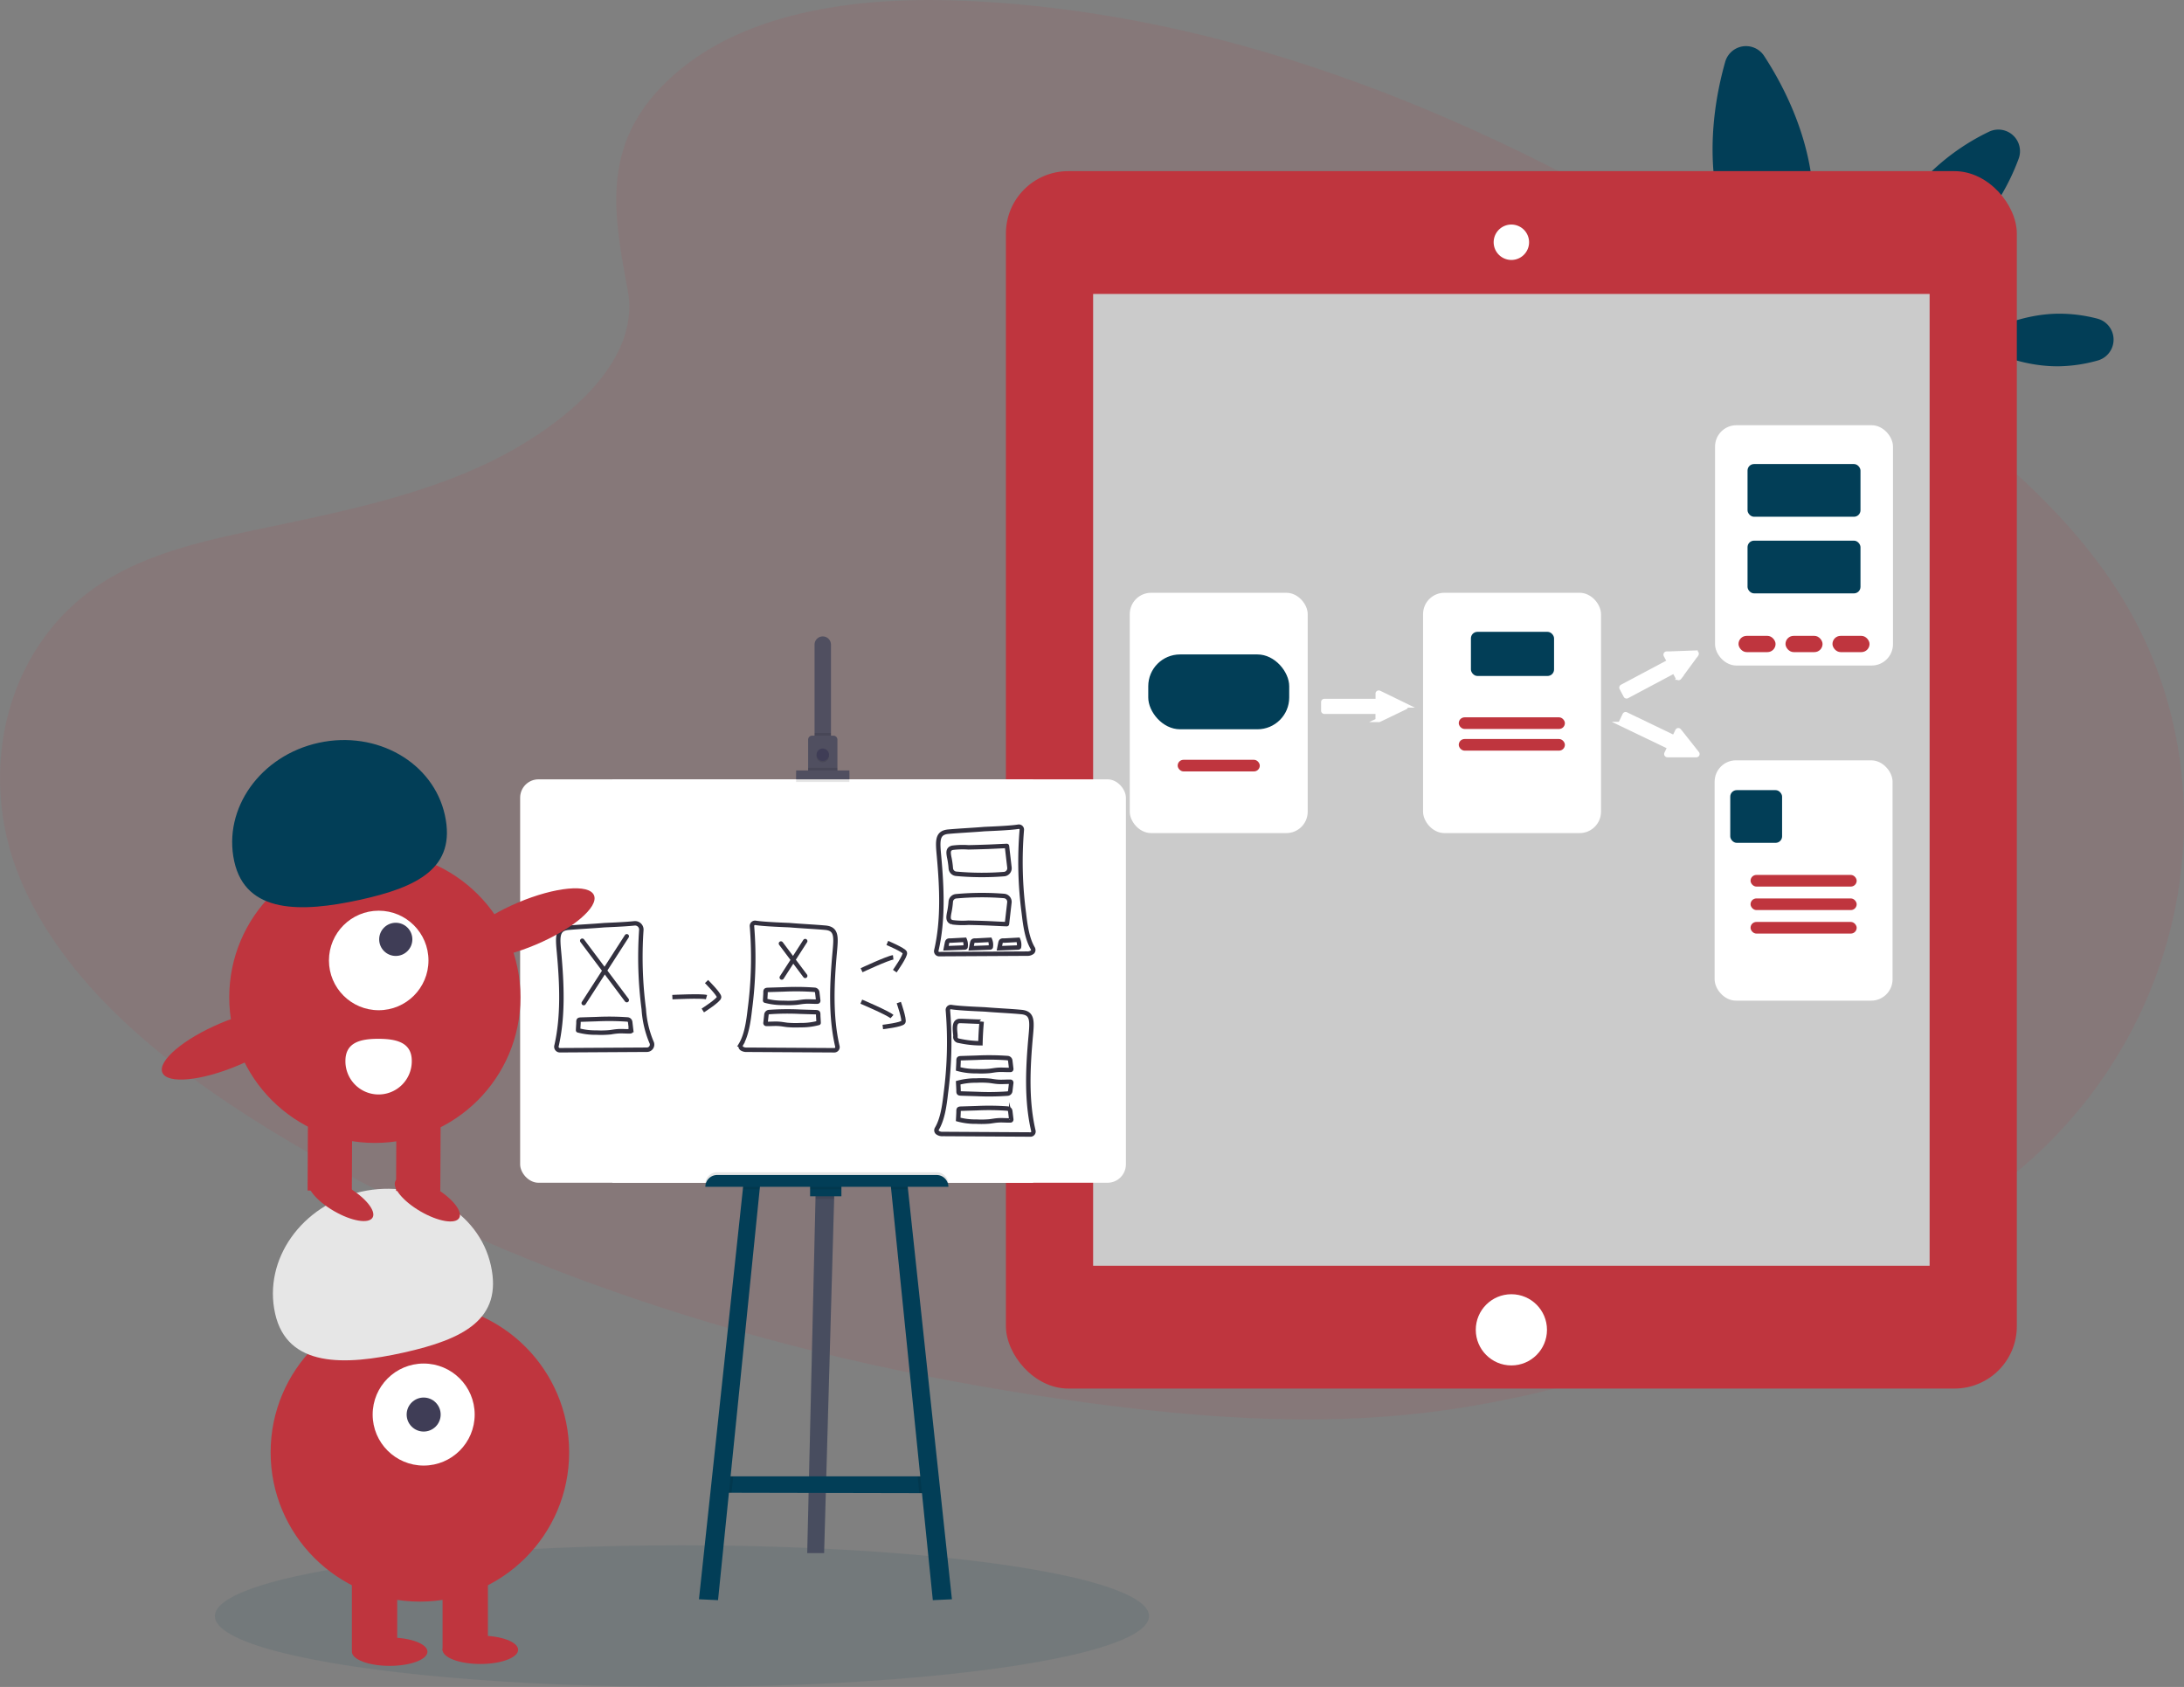 <svg xmlns="http://www.w3.org/2000/svg" width="490.676" height="378.98" viewBox="0 0 490.676 378.98">
  <rect x="0" y="0" width="490.676" height="378.98" fill="#808080" stroke="none"/>
  <g id="we-known-img-3" transform="translate(-376.662 -1737.51)">
    <ellipse id="Ellipse_452" data-name="Ellipse 452" cx="104.942" cy="15.907" rx="104.942" ry="15.907" transform="translate(424.931 2084.676)" fill="#023e57" opacity="0.1"/>
    <path id="Path_3885" data-name="Path 3885" d="M196.276,37.876c16.645-14.67,42.777-17.675,66.567-16.49,74.71,3.676,142.143,39.321,200.491,79.65,21.121,14.6,41.915,30.334,55.622,50.443,27.908,40.925,19.628,97.625-19.177,131.339-13.2,11.488-29.207,20.268-45.636,28.063-29.216,13.861-60.739,24.987-93.9,28.156-23.644,2.258-47.58.42-71.087-2.731-65.679-8.8-130.146-28.279-184.177-61.582-23.7-14.59-46.033-32.769-55.8-56.4s-3.535-53.585,20.684-67.57c10.008-5.788,21.974-8.4,33.688-10.857,17.233-3.61,34.766-7.171,50.328-14.511,16.071-7.587,35.1-22.252,31.92-39.034C182.383,68.333,179.635,52.519,196.276,37.876Z" transform="translate(331.9 1716.357)" fill="#bf353e" opacity="0.1"/>
    <path id="Path_3886" data-name="Path 3886" d="M937.656,73.333c2.987,19.689-5.324,37.28-5.324,37.28s-13.154-14.33-16.15-34.019c-1.675-11.047.2-21.422,2.174-28.412a4.86,4.86,0,0,1,8.789-1.326C931.108,52.936,935.982,62.29,937.656,73.333Z" transform="translate(-154.109 1703.268)" fill="#023e57"/>
    <path id="Path_3887" data-name="Path 3887" d="M1066.591,180.64a33.983,33.983,0,0,1,8.771,1.109,4.871,4.871,0,0,1,.1,9.407,34.09,34.09,0,0,1-8.745,1.3c-10.839.119-19.689-5.7-19.689-5.7S1055.752,180.759,1066.591,180.64Z" transform="translate(-227.502 1627.342)" fill="#023e57"/>
    <path id="Path_3888" data-name="Path 3888" d="M1006.882,98.47c-10.088,11.086-12.222,25.575-12.222,25.575s14.219-3.491,24.3-14.581a50.2,50.2,0,0,0,9.482-15.823,4.86,4.86,0,0,0-6.681-6.1A49.917,49.917,0,0,0,1006.882,98.47Z" transform="translate(-198.272 1679.58)" fill="#023e57"/>
    <rect id="Rectangle_1280" data-name="Rectangle 1280" width="227.118" height="273.5" rx="14" transform="translate(602.661 1775.959)" fill="#bf353e"/>
    <rect id="Rectangle_1281" data-name="Rectangle 1281" width="187.933" height="218.32" transform="translate(622.253 1803.549)" fill="#cbcbcb"/>
    <ellipse id="Ellipse_453" data-name="Ellipse 453" cx="7.998" cy="7.998" rx="7.998" ry="7.998" transform="translate(708.223 2028.268)" fill="#fff"/>
    <path id="Path_3889" data-name="Path 3889" d="M808.458,143.376a3.778,3.778,0,1,1,3.778-3.778,3.778,3.778,0,0,1-3.778,3.778Z" transform="translate(-92.238 1652.357)" fill="#fff"/>
    <path id="Path_3890" data-name="Path 3890" d="M808.151,135.762a3.557,3.557,0,1,1-3.557,3.557,3.557,3.557,0,0,1,3.557-3.557m0-.442a3.977,3.977,0,1,0,2.82,1.173A4,4,0,0,0,808.151,135.32Z" transform="translate(-91.931 1652.637)" fill="#fff"/>
    <rect id="Rectangle_1282" data-name="Rectangle 1282" width="38.977" height="52.988" rx="4.3" transform="translate(630.984 1871.182)" fill="#fff" stroke="#fff" stroke-miterlimit="10" stroke-width="1"/>
    <rect id="Rectangle_1283" data-name="Rectangle 1283" width="31.668" height="16.813" rx="7.14" transform="translate(634.639 1884.535)" fill="#023e57"/>
    <rect id="Rectangle_1284" data-name="Rectangle 1284" width="18.448" height="2.611" rx="1.306" transform="translate(641.249 1908.205)" fill="#bf353e"/>
    <rect id="Rectangle_1285" data-name="Rectangle 1285" width="38.977" height="52.988" rx="4.3" transform="translate(696.88 1871.182)" fill="#fff" stroke="#fff" stroke-miterlimit="10" stroke-width="1"/>
    <rect id="Rectangle_1286" data-name="Rectangle 1286" width="18.678" height="9.915" rx="1.46" transform="translate(707.131 1879.457)" fill="#023e57"/>
    <rect id="Rectangle_1287" data-name="Rectangle 1287" width="23.843" height="2.611" rx="1.306" transform="translate(704.4 1898.666)" fill="#bf353e"/>
    <rect id="Rectangle_1288" data-name="Rectangle 1288" width="23.843" height="2.611" rx="1.306" transform="translate(704.4 1903.535)" fill="#bf353e"/>
    <rect id="Rectangle_1289" data-name="Rectangle 1289" width="38.977" height="52.988" rx="4.3" transform="translate(762.479 1833.539)" fill="#fff" stroke="#fff" stroke-miterlimit="10" stroke-width="1"/>
    <rect id="Rectangle_1290" data-name="Rectangle 1290" width="25.376" height="11.842" rx="1.46" transform="translate(769.279 1841.762)" fill="#023e57"/>
    <rect id="Rectangle_1291" data-name="Rectangle 1291" width="25.376" height="11.842" rx="1.46" transform="translate(769.279 1858.973)" fill="#023e57"/>
    <rect id="Rectangle_1292" data-name="Rectangle 1292" width="8.325" height="3.654" rx="1.827" transform="translate(767.251 1880.359)" fill="#bf353e"/>
    <rect id="Rectangle_1293" data-name="Rectangle 1293" width="8.325" height="3.654" rx="1.827" transform="translate(777.807 1880.359)" fill="#bf353e"/>
    <rect id="Rectangle_1294" data-name="Rectangle 1294" width="8.325" height="3.654" rx="1.827" transform="translate(788.362 1880.359)" fill="#bf353e"/>
    <rect id="Rectangle_1295" data-name="Rectangle 1295" width="38.977" height="52.988" rx="4.3" transform="translate(762.386 1908.824)" fill="#fff" stroke="#fff" stroke-miterlimit="10" stroke-width="1"/>
    <rect id="Rectangle_1296" data-name="Rectangle 1296" width="11.648" height="11.842" rx="1.46" transform="translate(765.395 1915.02)" fill="#023e57"/>
    <rect id="Rectangle_1297" data-name="Rectangle 1297" width="23.843" height="2.611" rx="1.306" transform="translate(769.955 1934.072)" fill="#bf353e"/>
    <rect id="Rectangle_1298" data-name="Rectangle 1298" width="23.843" height="2.611" rx="1.306" transform="translate(769.955 1939.352)" fill="#bf353e"/>
    <rect id="Rectangle_1299" data-name="Rectangle 1299" width="23.843" height="2.611" rx="1.306" transform="translate(769.955 1944.633)" fill="#bf353e"/>
    <path id="Path_3891" data-name="Path 3891" d="M736.027,376.611l-.6.287-4.834,2.324-.442.208a.238.238,0,0,1-.323-.128.258.258,0,0,1,0-.088v-1.374a.234.234,0,0,0-.234-.234H717.849a.239.239,0,0,1-.239-.234v-1.94a.239.239,0,0,1,.239-.234h11.762a.239.239,0,0,0,.234-.239v-1.405a.29.29,0,0,1,0-.088.239.239,0,0,1,.323-.124l.442.208,4.821,2.346.6.292a.234.234,0,0,1,0,.424Z" transform="translate(-43.641 1519.801)" fill="#fff" stroke="#fff" stroke-miterlimit="10" stroke-width="1"/>
    <path id="Path_3892" data-name="Path 3892" d="M886.053,353.348l-.389.535L882.5,358.2l-.278.384a.243.243,0,0,1-.345.04.212.212,0,0,1-.053-.071l-.645-1.211a.243.243,0,0,0-.323-.1l-10.384,5.528a.234.234,0,0,1-.318-.1l-.91-1.719a.234.234,0,0,1,.1-.318l10.384-5.519a.234.234,0,0,0,.1-.318l-.658-1.242a.155.155,0,0,1-.027-.084.23.23,0,0,1,.225-.261h.473l5.355-.194.663-.022a.234.234,0,0,1,.2.358Z" transform="translate(-128.258 1531.146)" fill="#fff" stroke="#fff" stroke-miterlimit="10" stroke-width="1"/>
    <path id="Path_3893" data-name="Path 3893" d="M885.828,393.464h-6.482a.234.234,0,0,1-.234-.252.2.2,0,0,1,.022-.084l.592-1.242a.234.234,0,0,0-.11-.314l-10.6-5.09a.239.239,0,0,1-.11-.318l.84-1.745a.23.23,0,0,1,.314-.11l10.6,5.095a.243.243,0,0,0,.318-.11l.61-1.268a.23.23,0,0,1,.393-.044l.3.367,3.327,4.207.411.521a.234.234,0,0,1-.186.389Z" transform="translate(-128.068 1513.68)" fill="#fff" stroke="#fff" stroke-miterlimit="10" stroke-width="1"/>
    <path id="Path_3894" data-name="Path 3894" d="M416.51,606.4l-.035,1.295-2.253,79.566H410.43l1.86-79.566.035-1.493Z" transform="translate(147.59 1399.17)" fill="#504f60"/>
    <path id="Path_3895" data-name="Path 3895" d="M416.51,606.4l-.035,1.295-2.253,79.566H410.43l1.86-79.566.035-1.493Z" transform="translate(147.59 1399.17)" fill="#023e57" opacity="0.1"/>
    <path id="Path_3896" data-name="Path 3896" d="M414.147,754.4l-2.837-.009-42.176-.088-2.245,0,1.193-3.69h45.764Z" transform="translate(171.891 1318.57)" fill="#023e57"/>
    <path id="Path_3897" data-name="Path 3897" d="M418.86,606.4l-.035,1.295H414.64l.035-1.493Z" transform="translate(145.24 1399.17)" opacity="0.1"/>
    <rect id="Rectangle_1300" data-name="Rectangle 1300" width="7.03" height="2.642" transform="translate(558.669 2003.625)" fill="#023e57"/>
    <path id="Path_3898" data-name="Path 3898" d="M369.51,750.61l-.376,3.694-2.245,0,1.193-3.69Z" transform="translate(171.891 1318.57)" opacity="0.1"/>
    <path id="Path_3899" data-name="Path 3899" d="M369.14,602.14l-.119,1.144-9.354,92.274-4.286-.2,9.858-92.075.11-1.047Z" transform="translate(178.315 1401.438)" fill="#023e57"/>
    <path id="Path_3900" data-name="Path 3900" d="M469.771,754.4l-2.837-.009-.384-3.782h2.921Z" transform="translate(116.267 1318.57)" opacity="0.1"/>
    <path id="Path_3901" data-name="Path 3901" d="M466.62,695.36l-4.291.2-9.354-92.274-.115-1.144,3.787.1.11,1.047Z" transform="translate(123.908 1401.438)" fill="#023e57"/>
    <rect id="Rectangle_1301" data-name="Rectangle 1301" width="94.519" height="90.631" transform="translate(514.253 1912.594)" fill="#fff"/>
    <rect id="Rectangle_1302" data-name="Rectangle 1302" width="136.094" height="90.631" rx="4.13" transform="translate(493.521 1912.594)" fill="#fff"/>
    <path id="Path_3902" data-name="Path 3902" d="M462.615,346.473v21.885H458.93V346.473a1.843,1.843,0,0,1,3.685,0Z" transform="translate(100.738 1535.813)" fill="#504f60"/>
    <rect id="Rectangle_1303" data-name="Rectangle 1303" width="3.69" height="1.993" transform="translate(559.668 1902.178)" opacity="0.1"/>
    <path id="Path_3903" data-name="Path 3903" d="M462.239,396.083v7.229H455.66v-7.229a.884.884,0,0,1,.884-.884h4.785a.884.884,0,0,1,.91.884Z" transform="translate(102.563 1507.588)" fill="#504f60"/>
    <ellipse id="Ellipse_454" data-name="Ellipse 454" cx="1.396" cy="1.396" rx="1.396" ry="1.396" transform="translate(560.114 1905.965)" opacity="0.1"/>
    <ellipse id="Ellipse_455" data-name="Ellipse 455" cx="1.396" cy="1.396" rx="1.396" ry="1.396" transform="translate(560.114 1905.664)" fill="#3f3d56"/>
    <rect id="Rectangle_1304" data-name="Rectangle 1304" width="6.579" height="0.897" transform="translate(558.223 1910.004)" opacity="0.1"/>
    <rect id="Rectangle_1305" data-name="Rectangle 1305" width="11.966" height="1.993" transform="translate(555.527 1911.201)" opacity="0.1"/>
    <rect id="Rectangle_1306" data-name="Rectangle 1306" width="11.966" height="1.993" transform="translate(555.527 1910.6)" fill="#504f60"/>
    <path id="Path_3904" data-name="Path 3904" d="M361.292,596h49.3a2.651,2.651,0,0,1,2.651,2.651h-54.6A2.651,2.651,0,0,1,361.292,596Z" transform="translate(176.49 1404.863)" opacity="0.1"/>
    <path id="Path_3905" data-name="Path 3905" d="M377.8,602.237l3.791-.1-.119,1.144H377.69Z" transform="translate(165.863 1401.438)" opacity="0.1"/>
    <rect id="Rectangle_1307" data-name="Rectangle 1307" width="7.03" height="1.096" transform="translate(558.669 2003.625)" opacity="0.1"/>
    <path id="Path_3906" data-name="Path 3906" d="M456.757,603.284h-3.782l-.115-1.144,3.787.1Z" transform="translate(123.908 1401.438)" opacity="0.1"/>
    <path id="Path_3907" data-name="Path 3907" d="M361.292,597.4h49.3a2.651,2.651,0,0,1,2.651,2.651h-54.6A2.651,2.651,0,0,1,361.3,597.4Z" transform="translate(176.49 1404.082)" fill="#023e57"/>
    <path id="Path_3908" data-name="Path 3908" d="M539.259,441.47a.658.658,0,0,1,.756.725,87.612,87.612,0,0,0,.464,18.7c.323,2.824.76,5.811,2.01,7.9a.667.667,0,0,1-.088.822,1.768,1.768,0,0,1-1.228.367l-19.72.11a.658.658,0,0,1-.645-.813c1.586-6.76,1.246-14.14.61-21.152-.314-3.451-.495-5.3,2.081-5.545,2.651-.239,5.3-.349,7.954-.57C532.087,441.961,537.187,441.81,539.259,441.47Z" transform="translate(66.213 1481.768)" fill="#fff" stroke="#33313f" stroke-miterlimit="10" stroke-width="1"/>
    <path id="Path_3909" data-name="Path 3909" d="M524.23,533.16a.658.658,0,0,0-.756.725,87.328,87.328,0,0,1-.468,18.7c-.318,2.823-.756,5.81-2.006,7.909a.658.658,0,0,0,.088.817,1.768,1.768,0,0,0,1.228.367l19.72.115a.667.667,0,0,0,.645-.817c-1.586-6.76-1.246-14.14-.61-21.152.314-3.451.495-5.3-2.081-5.545s-5.3-.349-7.954-.57C531.4,533.651,526.3,533.5,524.23,533.16Z" transform="translate(66.152 1430.592)" fill="#fff" stroke="#33313f" stroke-miterlimit="10" stroke-width="1"/>
    <path id="Path_3910" data-name="Path 3910" d="M536.2,558.85a58.489,58.489,0,0,1,6.875.084.65.65,0,0,1,.583.574l.216,1.807a.256.256,0,0,1-.053.234.243.243,0,0,1-.168.044c-.963.027-1.927-.084-2.885,0-.6.049-1.189.164-1.767.23a21.1,21.1,0,0,1-2.943.053,14.831,14.831,0,0,1-4.1-.5s.08-1.5.08-1.639c0-.7-.022-.76.7-.778Z" transform="translate(59.978 1416.283)" fill="none" stroke="#33313f" stroke-linecap="round" stroke-miterlimit="10" stroke-width="1"/>
    <path id="Path_3911" data-name="Path 3911" d="M536.2,573.509a57.553,57.553,0,0,0,6.875-.088.65.65,0,0,0,.583-.574l.216-1.8a.265.265,0,0,0-.053-.239.243.243,0,0,0-.168-.044c-.963-.027-1.927.088-2.885,0-.6-.044-1.189-.159-1.767-.225a20.434,20.434,0,0,0-2.943-.053,14.831,14.831,0,0,0-4.1.5s.08,1.494.08,1.639c0,.7-.022.756.7.778Z" transform="translate(59.978 1409.773)" fill="none" stroke="#33313f" stroke-linecap="round" stroke-miterlimit="10" stroke-width="1"/>
    <path id="Path_3912" data-name="Path 3912" d="M536.2,584.51a57.527,57.527,0,0,1,6.875.088.65.65,0,0,1,.583.574l.216,1.8a.265.265,0,0,1-.053.239.243.243,0,0,1-.168.044c-.963.026-1.927-.088-2.885,0-.6.044-1.189.163-1.767.23a21.086,21.086,0,0,1-2.943.049,14.822,14.822,0,0,1-4.1-.5s.08-1.5.08-1.644c0-.7-.022-.756.7-.773Z" transform="translate(59.978 1401.963)" fill="none" stroke="#33313f" stroke-linecap="round" stroke-miterlimit="10" stroke-width="1"/>
    <path id="Path_3913" data-name="Path 3913" d="M542.79,499a2.921,2.921,0,0,1,.194,1.538.23.23,0,0,1-.031.119.239.239,0,0,1-.186.066l-4.2.163s.234-1.237.265-1.326c.146-.5.513-.371.985-.4Z" transform="translate(56.288 1449.652)" fill="#fff" stroke="#33313f" stroke-linecap="round" stroke-miterlimit="10" stroke-width="1"/>
    <path id="Path_3914" data-name="Path 3914" d="M557.134,499a2.921,2.921,0,0,1,.19,1.538.225.225,0,0,1-.026.119.247.247,0,0,1-.186.066l-4.2.163s.239-1.237.27-1.326c.141-.5.508-.371.985-.4Z" transform="translate(48.284 1449.652)" fill="#fff" stroke="#33313f" stroke-linecap="round" stroke-miterlimit="10" stroke-width="1"/>
    <path id="Path_3915" data-name="Path 3915" d="M540.2,451.258l.566,4.861a1.326,1.326,0,0,1-1.206,1.463,63.1,63.1,0,0,1-10.773-.071,1.326,1.326,0,0,1-1.2-1.264,18.868,18.868,0,0,0-.38-2.576c-.146-.884-.3-1.737.738-2a18.066,18.066,0,0,1,3.61-.1q2.05-.04,4.087-.115C536.021,451.461,540.2,451.236,540.2,451.258Z" transform="translate(62.689 1476.301)" fill="none" stroke="#33313f" stroke-miterlimit="10" stroke-width="1"/>
    <path id="Path_3916" data-name="Path 3916" d="M540.186,482.765l.557-4.86a1.326,1.326,0,0,0-1.206-1.463,63.563,63.563,0,0,0-10.773.066,1.326,1.326,0,0,0-1.2,1.268,18.856,18.856,0,0,1-.38,2.576c-.146.884-.3,1.737.738,2a18.069,18.069,0,0,0,3.61.1c1.365.027,2.726.062,4.087.115C536.01,482.575,540.186,482.8,540.186,482.765Z" transform="translate(62.701 1462.354)" fill="none" stroke="#33313f" stroke-miterlimit="10" stroke-width="1"/>
    <path id="Path_3917" data-name="Path 3917" d="M536.3,540.4q-.221,2.426-.278,4.86a23.008,23.008,0,0,1-4.821-.552.853.853,0,0,1-.791-1.043c-.031-1.008-.561-3.257.857-3.4C531.687,540.219,536.291,540.476,536.3,540.4Z" transform="translate(60.913 1426.625)" fill="none" stroke="#33313f" stroke-linecap="round" stroke-miterlimit="10" stroke-width="1"/>
    <path id="Path_3918" data-name="Path 3918" d="M345.178,490.6a1.41,1.41,0,0,1,1.555,1.533,90.172,90.172,0,0,0,.557,17.767,22.736,22.736,0,0,0,1.732,7.406A1.158,1.158,0,0,1,348,518.994h0l-19.566.115a.778.778,0,0,1-.764-.946c1.551-6.725,1.211-14.069.579-21.024-.318-3.451-.495-5.3,2.077-5.545,2.651-.234,5.3-.345,7.931-.57C338.815,490.98,342.827,490.856,345.178,490.6Z" transform="translate(174.011 1454.346)" fill="#fff" stroke="#33313f" stroke-linecap="round" stroke-miterlimit="10" stroke-width="1"/>
    <path id="Path_3919" data-name="Path 3919" d="M424.657,490.35a.7.7,0,0,0-.8.778,87.635,87.635,0,0,1-.473,18.633c-.318,2.823-.756,5.8-2,7.9a.7.7,0,0,0,.186.915,1.852,1.852,0,0,0,1.122.283l19.667.115a.707.707,0,0,0,.685-.884c-1.569-6.747-1.233-14.117-.6-21.1.314-3.451.495-5.3-2.077-5.545-2.651-.234-5.3-.345-7.953-.57C431.762,490.831,426.769,490.686,424.657,490.35Z" transform="translate(121.751 1454.486)" fill="#fff" stroke="#33313f" stroke-miterlimit="10" stroke-width="1"/>
    <line id="Line_110" data-name="Line 110" x2="10.004" y2="13.344" transform="translate(507.475 1948.852)" fill="#fff" stroke="#33313f" stroke-linecap="round" stroke-miterlimit="10" stroke-width="1"/>
    <line id="Line_111" data-name="Line 111" x1="9.672" y2="15.01" transform="translate(507.807 1947.854)" fill="#fff" stroke="#33313f" stroke-linecap="round" stroke-miterlimit="10" stroke-width="1"/>
    <line id="Line_112" data-name="Line 112" x2="5.448" y2="7.269" transform="translate(552.116 1949.48)" fill="#fff" stroke="#33313f" stroke-linecap="round" stroke-miterlimit="10" stroke-width="1"/>
    <line id="Line_113" data-name="Line 113" x1="5.267" y2="8.179" transform="translate(552.298 1948.932)" fill="#fff" stroke="#33313f" stroke-linecap="round" stroke-miterlimit="10" stroke-width="1"/>
    <path id="Path_3920" data-name="Path 3920" d="M342.938,539.22a58.59,58.59,0,0,1,6.88.084.658.658,0,0,1,.583.574l.212,1.807a.278.278,0,0,1-.049.239.309.309,0,0,1-.168.044c-.963.026-1.931-.088-2.89,0-.6.044-1.184.159-1.767.225a21.1,21.1,0,0,1-2.943.053,14.779,14.779,0,0,1-4.092-.5c-.027,0,.079-1.493.079-1.639,0-.7-.026-.756.694-.778Z" transform="translate(167.843 1427.24)" fill="none" stroke="#33313f" stroke-linecap="round" stroke-miterlimit="10" stroke-width="1"/>
    <path id="Path_3921" data-name="Path 3921" d="M438.054,524.12a57.64,57.64,0,0,1,6.88.088.65.65,0,0,1,.583.574l.212,1.8a.278.278,0,0,1-.049.239.247.247,0,0,1-.168.044c-.963.026-1.931-.088-2.89,0-.6.044-1.184.163-1.767.225a20.442,20.442,0,0,1-2.943.053,14.831,14.831,0,0,1-4.1-.5c-.022,0,.08-1.494.08-1.639,0-.7-.022-.756.7-.778Z" transform="translate(114.757 1435.668)" fill="none" stroke="#33313f" stroke-linecap="round" stroke-miterlimit="10" stroke-width="1"/>
    <path id="Path_3922" data-name="Path 3922" d="M441.647,535.45a58.5,58.5,0,0,0-6.875.084.65.65,0,0,0-.583.574l-.2,1.8a.252.252,0,0,0,.049.239.243.243,0,0,0,.168.044c.963.027,1.927-.084,2.89,0,.6.044,1.184.164,1.767.23a21.814,21.814,0,0,0,2.943.053,14.789,14.789,0,0,0,4.1-.5c.022,0-.08-1.5-.08-1.639,0-.7.027-.76-.694-.778Z" transform="translate(114.667 1429.344)" fill="none" stroke="#33313f" stroke-linecap="round" stroke-miterlimit="10" stroke-width="1"/>
    <path id="Path_3923" data-name="Path 3923" d="M386.63,527.944s6.5-.331,7.666,0" transform="translate(141.092 1433.58)" fill="none" stroke="#33313f" stroke-miterlimit="10" stroke-width="1"/>
    <path id="Path_3924" data-name="Path 3924" d="M402.945,520.21s2.832,2.832,2.832,3.5-3.667,3-3.667,3" transform="translate(132.451 1437.814)" fill="none" stroke="#33313f" stroke-miterlimit="10" stroke-width="1"/>
    <path id="Path_3925" data-name="Path 3925" d="M482.84,510.8s5.89-2.757,7.1-2.89" transform="translate(87.393 1444.68)" fill="none" stroke="#33313f" stroke-miterlimit="10" stroke-width="1"/>
    <path id="Path_3926" data-name="Path 3926" d="M495.92,500.58s3.69,1.555,3.941,2.17-2.262,4.162-2.262,4.162" transform="translate(80.093 1448.771)" fill="none" stroke="#33313f" stroke-miterlimit="10" stroke-width="1"/>
    <path id="Path_3927" data-name="Path 3927" d="M482.7,530.43s5.987,2.541,6.893,3.354" transform="translate(87.471 1432.111)" fill="none" stroke="#33313f" stroke-miterlimit="10" stroke-width="1"/>
    <path id="Path_3928" data-name="Path 3928" d="M497.222,530.89s1.326,3.787,1.016,4.388-4.609,1.1-4.609,1.1" transform="translate(81.371 1431.854)" fill="none" stroke="#33313f" stroke-miterlimit="10" stroke-width="1"/>
    <path id="Path_3929" data-name="Path 3929" d="M529.954,499a2.921,2.921,0,0,1,.19,1.538.227.227,0,0,1-.027.119.248.248,0,0,1-.186.066l-4.2.163s.239-1.237.27-1.326c.141-.5.513-.371.985-.4Z" transform="translate(63.454 1449.652)" fill="#fff" stroke="#33313f" stroke-linecap="round" stroke-miterlimit="10" stroke-width="1"/>
    <ellipse id="Ellipse_406" data-name="Ellipse 406" cx="33.534" cy="33.534" rx="33.534" ry="33.534" transform="translate(437.464 2030.258)" fill="#bf353e"/>
    <rect id="Rectangle_1265" data-name="Rectangle 1265" width="10.188" height="18.253" transform="translate(455.717 2090.109)" fill="#bf353e"/>
    <rect id="Rectangle_1266" data-name="Rectangle 1266" width="10.188" height="18.253" transform="translate(476.092 2090.109)" fill="#bf353e"/>
    <ellipse id="Ellipse_407" data-name="Ellipse 407" cx="8.49" cy="3.184" rx="8.49" ry="3.184" transform="translate(455.717 2105.391)" fill="#bf353e"/>
    <ellipse id="Ellipse_408" data-name="Ellipse 408" cx="8.49" cy="3.184" rx="8.49" ry="3.184" transform="translate(476.092 2104.967)" fill="#bf353e"/>
    <ellipse id="Ellipse_409" data-name="Ellipse 409" cx="11.461" cy="11.461" rx="11.461" ry="11.461" transform="translate(460.386 2043.84)" fill="#fff"/>
    <ellipse id="Ellipse_410" data-name="Ellipse 410" cx="3.82" cy="3.82" rx="3.82" ry="3.82" transform="translate(468.026 2051.48)" fill="#3f3d56"/>
    <path id="Path_3848" data-name="Path 3848" d="M826.644,606.741c-2.708-12.126,5.948-24.38,19.333-27.368s26.43,4.419,29.138,16.545-6.163,16.6-19.548,19.588S829.352,618.868,826.644,606.741Z" transform="translate(-388.174 1425.863)" fill="#e6e6e6"/>
    <ellipse id="Ellipse_418" data-name="Ellipse 418" cx="32.713" cy="32.713" rx="32.713" ry="32.713" transform="translate(428.167 1928.852)" fill="#bf353e"/>
    <rect id="Rectangle_1269" data-name="Rectangle 1269" width="9.938" height="17.806" transform="translate(455.708 2005.018) rotate(-179.734)" fill="#bf353e"/>
    <rect id="Rectangle_1270" data-name="Rectangle 1270" width="9.938" height="17.806" transform="translate(475.583 2005.111) rotate(-179.734)" fill="#bf353e"/>
    <ellipse id="Ellipse_419" data-name="Ellipse 419" cx="8.282" cy="3.106" rx="8.282" ry="3.106" transform="matrix(-0.864, -0.504, 0.504, -0.864, 478.266, 2013.818)" fill="#bf353e"/>
    <ellipse id="Ellipse_420" data-name="Ellipse 420" cx="8.282" cy="3.106" rx="8.282" ry="3.106" transform="matrix(-0.864, -0.504, 0.504, -0.864, 458.805, 2013.729)" fill="#bf353e"/>
    <ellipse id="Ellipse_421" data-name="Ellipse 421" cx="11.18" cy="11.18" rx="11.18" ry="11.18" transform="translate(450.566 1942.105)" fill="#fff"/>
    <ellipse id="Ellipse_422" data-name="Ellipse 422" cx="3.727" cy="3.727" rx="3.727" ry="3.727" transform="translate(461.85 1944.816)" fill="#3f3d56"/>
    <path id="Path_3853" data-name="Path 3853" d="M839.9,476.473c-2.586-11.842,5.913-23.755,18.983-26.61s25.763,4.43,28.349,16.272-6.087,16.164-19.158,19.019S842.49,488.315,839.9,476.473Z" transform="translate(-410.615 1454.521)" fill="#023e57"/>
    <ellipse id="Ellipse_423" data-name="Ellipse 423" cx="5.135" cy="16.356" rx="5.135" ry="16.356" transform="translate(481.978 1956.1) rotate(-112.905)" fill="#bf353e"/>
    <ellipse id="Ellipse_424" data-name="Ellipse 424" cx="5.135" cy="16.356" rx="5.135" ry="16.356" transform="translate(415.141 1983.211) rotate(-112.905)" fill="#bf353e"/>
    <path id="Path_3854" data-name="Path 3854" d="M849.588,540.378a7.454,7.454,0,1,0,14.907.084v-.015c.019-4.116-3.314-4.985-7.43-5S849.608,536.261,849.588,540.378Z" transform="translate(-395.32 1435.441)" fill="#fff"/>
  </g>
</svg>
